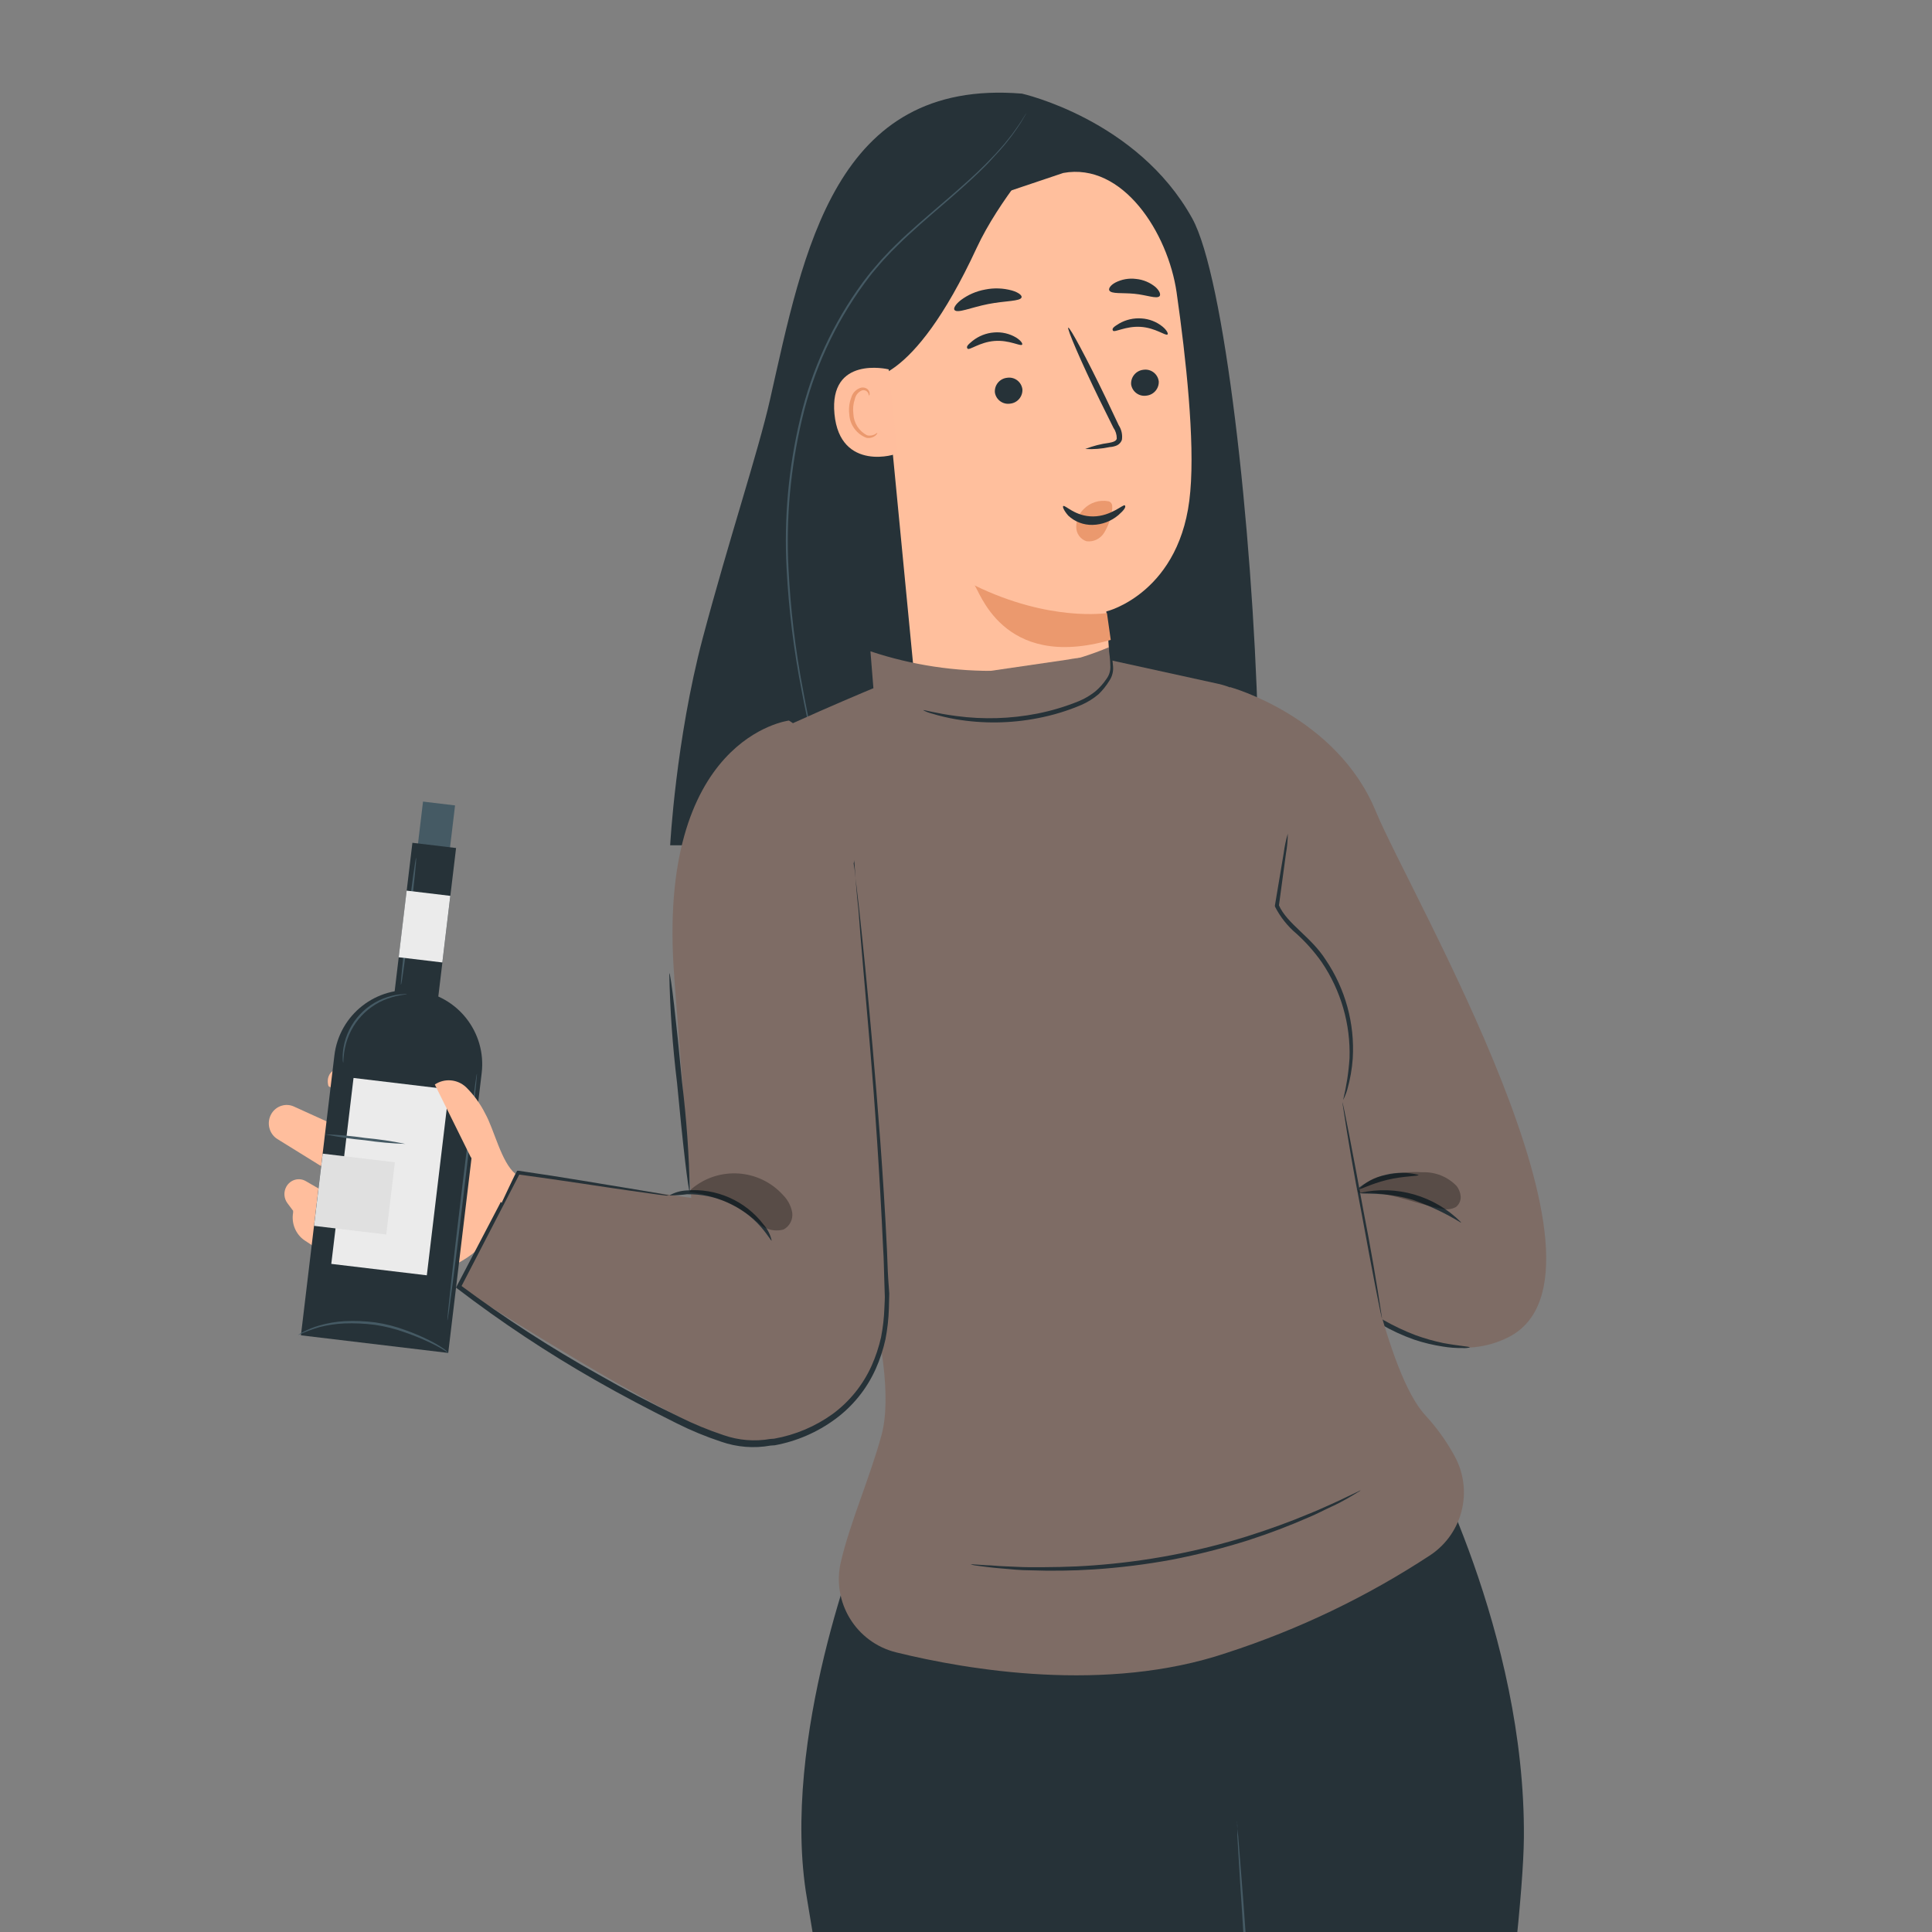 <?xml version="1.0" encoding="UTF-8"?><svg id="Ebene_1" xmlns="http://www.w3.org/2000/svg" viewBox="0 0 500 500"><rect x="0" y="0" width="500" height="500" fill="#808080" stroke="none"/><defs><style>.cls-1{fill:#ebebeb;}.cls-2{fill:#eb996e;}.cls-3{fill:#ffbf9d;}.cls-4{fill:#ffbe9d;}.cls-5{fill:#7e6c65;}.cls-6{fill:#e0e0e0;}.cls-7{fill:#455a64;}.cls-8{fill:#263238;}.cls-9{opacity:.3;}</style></defs><g id="freepik--Character--inject-44"><path class="cls-8" d="m181.85,165.2c-6.97,26.38-8.41,53.56-8.41,53.56h23.16l128.31-12.4c-.05-2.04.7-16.59.64-18.67h0c-1.43-51.25-8.66-116.15-17.02-131.2-14.18-25.59-44.05-32.26-44.05-32.26-48.49-3.99-56.51,40.76-65.21,79.24-3.08,13.57-10.6,36.09-17.42,61.73h0Z"/><path class="cls-3" d="m304.51,75.7c-2.24-15.48-13.96-33.76-29.33-30.94l-47.45,15.95c-4.68.85-1.32,8.47-.87,13.2l10.33,107.05s-6.41,4.48-8.72,3.7c-.34-.12-.71.06-.83.4-.07.19-.04.4.07.57,5.71,8.27,32.6,44.45,60.34,33.4,6.21-2.46-.65-21.98,0-29.13l-.83-18.48c-.63-9.43-.92-13.29-.9-13.2s19.6-4.84,21.73-31.07c1.17-13.15-1.08-34.24-3.54-51.44h0Z"/><path class="cls-8" d="m219.32,63.11s7.42-15.89,7.95-16.28,32.01-9.26,32.01-9.26l10.54,1.52s-11.25,12.57-17.05,25.05c-16.98,36.66-28.98,33.76-28.98,33.76l-4.47-34.79h0Z"/><path class="cls-7" d="m213.88,206.87c-.09-.35-.22-.84-.38-1.46-.33-1.28-.82-3.21-1.42-5.67-1.19-4.94-2.93-12.07-4.61-20.99-2.05-10.43-3.35-21-3.9-31.61-.69-13.03.5-26.09,3.51-38.78,2.97-12.73,8.48-24.73,16.2-35.27.92-1.22,1.82-2.41,2.78-3.51s1.86-2.23,2.86-3.24l1.46-1.55,1.48-1.46c.97-.98,1.98-1.92,2.95-2.8,3.93-3.6,7.76-6.77,11.19-9.75,3.42-2.98,6.49-5.69,9.02-8.25.65-.62,1.22-1.29,1.81-1.87s1.13-1.17,1.63-1.75l1.46-1.66,1.25-1.56c.82-.95,1.43-1.92,2.01-2.7s1.02-1.48,1.37-2.05l.81-1.28c.19-.29.3-.43.3-.43,0,0-.08.16-.25.46l-.77,1.3c-.34.58-.76,1.28-1.33,2.08s-1.18,1.75-1.98,2.73l-1.24,1.58c-.46.53-.96,1.13-1.45,1.68s-1.08,1.16-1.61,1.75-1.12,1.25-1.75,1.89c-2.53,2.57-5.57,5.32-8.99,8.31-3.42,2.98-7.23,6.16-11.14,9.78-.97.91-1.97,1.82-2.93,2.8l-1.47,1.46-1.45,1.54c-.99,1.01-1.86,2.11-2.84,3.23-.99,1.13-1.86,2.33-2.74,3.51-7.69,10.5-13.18,22.45-16.15,35.13-3,12.65-4.18,25.66-3.51,38.64.52,10.61,1.79,21.18,3.79,31.61,1.64,8.91,3.33,16.05,4.47,21,.58,2.45,1.03,4.36,1.33,5.68.15.61.24,1.15.34,1.48s.1.5.1.5c0,0-.08-.14-.17-.49h0Z"/><path class="cls-5" d="m318.3,177.81s27.73,7.56,37.81,32.29c8.97,21.65,66.6,119.53,34.31,135.95-23.32,11.85-51.35-18.55-51.35-18.55l-20.77-149.68Z"/><path class="cls-8" d="m380.37,348.72c-.62.16-1.26.21-1.89.15-1.69.02-3.38-.1-5.04-.38-2.53-.38-5.01-.98-7.44-1.79-2.95-1.04-5.79-2.34-8.49-3.91-4.88-2.83-9.41-6.21-13.51-10.08-1.79-1.48-3.39-3.17-4.76-5.04,1.88,1.28,3.66,2.7,5.32,4.26,4.23,3.62,8.76,6.88,13.54,9.73,2.65,1.5,5.4,2.8,8.24,3.88,2.34.85,4.74,1.53,7.18,2.04,4.18.78,6.86.88,6.86,1.13Z"/><path class="cls-4" d="m93.74,276.22c.9,0,21.69,8.23,21.69,8.23l11.54,9.9c2.97,4.9,3.92,10.82,2.65,16.45-1.83,10.45-6.31,14.59-17.24,18.87l-21.69-.85-11.83-7.79c-2.32-1.55-3.5-4.4-3-7.21v-.47l-1.48-1.97c-.91-1.23-1.03-2.9-.29-4.25h0c1.02-1.84,3.28-2.49,5.06-1.45l13.26,7.68h8.46l.93-2.96-12.99-5.07-17-10.53c-2.18-1.34-2.89-4.25-1.6-6.5.04-.06.07-.13.11-.19h0c1.24-1.93,3.64-2.67,5.7-1.76l15.46,7.02,15.91,5.02-3.05-5.92-19.33-11.38s-2.25-6.34,8.72-4.85Z"/><path class="cls-8" d="m299.88,98.58c.15,1.92-1.26,3.61-3.18,3.81-1.88.3-3.65-.98-3.96-2.86,0,0,0,0,0,0-.16-1.92,1.24-3.62,3.15-3.83,1.9-.3,3.68.99,3.98,2.89,0,0,0,0,0,0Z"/><path class="cls-8" d="m302.15,86.56c-.47.44-3.09-1.72-6.95-1.97s-6.8,1.56-7.17.98.3-1.03,1.59-1.83c1.75-1.01,3.77-1.48,5.8-1.33,2,.12,3.92.87,5.47,2.14,1.14.95,1.49,1.82,1.26,2.02Z"/><path class="cls-8" d="m264.59,100.65c.16,1.92-1.24,3.61-3.15,3.81-1.88.3-3.65-.98-3.96-2.86,0,0,0,0,0,0-.18-1.92,1.23-3.63,3.15-3.83,1.88-.3,3.65.98,3.95,2.87,0,.01,0,.02,0,.03Z"/><path class="cls-8" d="m264.51,89.2c-.4.5-3.28-1.26-7.13-.96-3.86.3-6.53,2.52-6.98,1.99s.15-1.06,1.31-2.02c1.59-1.26,3.52-2.02,5.55-2.17,2.01-.17,4.02.3,5.75,1.34,1.26.81,1.71,1.59,1.51,1.81Z"/><path class="cls-8" d="m280.85,116.2c1.99-.78,4.06-1.31,6.18-1.59.98-.18,1.89-.45,1.99-1.11.01-1.01-.3-2-.88-2.82l-3.53-7.13c-4.92-10.08-8.55-18.58-8.14-18.75s4.74,7.89,9.65,18.07l3.4,7.18c.72,1.11,1.02,2.44.83,3.76-.24.71-.79,1.27-1.49,1.54-.53.2-1.09.32-1.66.35-2.09.45-4.22.62-6.35.5Z"/><path class="cls-2" d="m286.48,158.66s-14.77,2.37-34.31-7.18c1.16.58,6.81,22.36,35.29,14.12l-.98-6.93Z"/><path class="cls-2" d="m286.87,129.73c-2.36-.44-4.78.33-6.45,2.06-1.22,1.21-1.9,2.86-1.89,4.58-.01,1.67,1.04,3.16,2.62,3.7,1.84.25,3.65-.62,4.61-2.21,1-1.64,1.66-3.46,1.95-5.36.13-.51.17-1.04.12-1.57,0-.52-.33-.98-.82-1.15"/><path class="cls-8" d="m275.17,130.96c.49-.35,3.11,2.74,7.77,2.69s7.79-3.26,8.17-2.85-.25,1.26-1.66,2.5c-1.87,1.59-4.24,2.49-6.69,2.54-2.33.06-4.6-.8-6.3-2.4-1.13-1.3-1.54-2.31-1.29-2.48Z"/><path class="cls-8" d="m264.38,76.95c-.28,1.06-4.18.86-8.65,1.74s-8.04,2.52-8.72,1.51c-.3-.4.25-1.44,1.64-2.52,1.86-1.4,4.03-2.34,6.33-2.75,2.29-.46,4.66-.37,6.91.25,1.71.5,2.62,1.26,2.5,1.76Z"/><path class="cls-8" d="m300.1,76.64c-.74.8-3.32-.3-6.51-.61s-5.94.1-6.5-.86c-.23-.45.21-1.29,1.5-2.01,1.66-.87,3.55-1.21,5.41-.97,1.88.18,3.65.93,5.09,2.14,1.04.98,1.35,1.9,1.01,2.31Z"/><path class="cls-4" d="m230,95.6c-.4-.13-15.48-3.53-14.04,11.55,1.44,15.07,16.28,10.54,16.26,10.08s-2.22-21.63-2.22-21.63Z"/><path class="cls-2" d="m227.05,111.98s-.25.2-.68.45c-.61.31-1.31.39-1.97.23-2.09-1.08-3.45-3.19-3.55-5.55-.16-1.29-.04-2.6.38-3.83.2-.99.87-1.82,1.79-2.22.61-.21,1.28.03,1.61.58.25.4.18.71.25.73s.3-.28.13-.91c-.13-.36-.37-.67-.68-.88-.45-.27-.98-.36-1.49-.25-1.22.35-2.17,1.3-2.52,2.52-.53,1.37-.71,2.85-.53,4.31.12,2.76,1.88,5.18,4.46,6.15.84.16,1.72-.07,2.37-.63.43-.35.43-.68.43-.71Z"/><path class="cls-8" d="m367.99,373.55s26.85,48.98,26.39,102.09c-.45,53.11-53.47,380.64-53.47,380.64l-63.67-17.37c-1.59,10.54,24.25-107.44,33.95-164.33,9.55-56.01-19.99-260.55-19.99-260.55l71.84-40.79"/><path class="cls-8" d="m223.14,396.66s-21.43,53.26-14.29,94.73c7.13,41.47,60.5,382.88,60.5,382.88l62.49-12.2-26.59-443.33-82.1-22.08Z"/><path class="cls-7" d="m320.17,471.33c.04.33.04.66,0,.98,0,.71.15,1.66.28,2.9.2,2.52.5,6.38.88,11.17.78,9.68,1.74,23.72,2.82,41.09,2.19,34.71,4.64,82.68,6.15,135.74,1.51,53.06,1.76,101.11,1.54,135.89,0,17.39-.28,31.46-.48,41.16-.13,4.81-.2,8.57-.28,11.22v2.9c.03.33.03.66,0,.98-.04-.33-.04-.66,0-.98v-55.28c0-34.79-.43-82.81-1.92-135.87-1.49-53.06-3.81-101.01-5.75-135.72-1.03-17.29-1.84-31.33-2.52-41.11-.28-4.79-.5-8.55-.66-11.17v-2.92c-.06-.32-.08-.65-.08-.98Z"/><path class="cls-5" d="m228.09,177.25s-30.1,12.43-37.81,17.44,26.67,112.8,26.67,112.8c0,0,16.46,44.44,11.19,63.9-2.97,10.94-8.12,22.54-10.51,32.77-2.49,10.42,3.89,20.9,14.29,23.47,18.53,4.56,54.3,10.64,85.48.15,18.71-6.06,36.52-14.61,52.94-25.43,8.31-5.67,10.95-16.72,6.1-25.54-2.08-3.81-4.62-7.35-7.56-10.54-10.08-10.76-17.65-51.63-19.69-62.87-.33-1.84-.38-3.72-.15-5.57,1.21-10.56,5.04-49.28-.66-68.31-4.61-15.12-14.6-33.45-20.42-43.38-2.76-4.66-7.32-7.97-12.6-9.15l-30.83-6.76c-2.69-.23-5.4-.07-8.04.45l-46.28,6.76-2.12-.2Z"/><path class="cls-5" d="m174.49,252.9c1.13,14.41,4.4,57.13,4.4,57.13l-44.79-6.61-15.34,29.59s65.02,42.04,76.18,40.82c11.16-1.22,32.17-6.73,33.98-33.72.99-14.95-4.06-74.82-6.88-105.37-1.03-10.97-1.89-18.16-1.89-18.16-2.45-22.52-15.98-30.1-15.98-30.1,0,0-34.52,4.21-29.66,66.42Z"/><path class="cls-8" d="m347.6,284.69c.86-3.56,1.42-7.19,1.66-10.84.28-8.84-2.25-17.54-7.21-24.85-1.89-2.68-4.07-5.14-6.5-7.34-2.32-1.95-4.23-4.35-5.6-7.06v-.28c.91-5.42,1.69-10.08,2.27-13.54.23-1.7.58-3.39,1.06-5.04-.01,1.74-.17,3.48-.48,5.19-.48,3.53-1.11,8.14-1.84,13.59v-.28c2.14,4.87,8.32,8.17,12.12,14.14,5.09,7.51,7.56,16.5,7.01,25.56-.19,2.71-.67,5.4-1.41,8.02-.27.94-.63,1.85-1.08,2.72Z"/><path class="cls-8" d="m177.64,308.09c7.74-.67,15.28,2.67,19.98,8.84,1.04,1.18,1.76,2.61,2.09,4.15-.14.11-.96-1.45-2.78-3.54-4.83-5.49-11.83-8.59-19.15-8.47-1.51.2-3.03.31-4.55.32,1.34-.78,2.86-1.22,4.41-1.3Z"/><path class="cls-8" d="m176.52,280.12c1.15,9.42,1.82,18.9,2.01,28.39-.38.03-1.85-12.61-3.31-28.25-1.15-9.42-1.82-18.9-2.01-28.39.38-.03,1.85,12.61,3.31,28.25Z"/><path class="cls-8" d="m352.82,313.15c1.83,9.3,3.45,18.66,4.85,28.04-.17.03-2.59-12.45-5.42-27.89-1.83-9.3-3.45-18.66-4.85-28.04.17-.03,2.59,12.45,5.42,27.89Z"/><path class="cls-8" d="m220.92,223.5c.1.65.28,1.47.35,2.5.26,2.28.64,5.49,1.11,9.58.92,8.32,2.13,20.39,3.44,35.31,1.31,14.92,2.77,32.71,3.72,52.5.13,2.52.16,5.04.33,7.56l.27,3.82-.1,3.9c-.08,2.66-.38,5.31-.88,7.92-.59,2.67-1.44,5.27-2.56,7.76-2.31,5.12-5.89,9.56-10.41,12.89-4.65,3.43-10.01,5.76-15.69,6.8l-1.06.07h0c-4.29.78-8.72.43-12.83-1.01-3.96-1.31-7.81-2.9-11.53-4.77-7.26-3.61-14.32-7.33-21.01-11.15-12.4-7.08-24.32-14.98-35.66-23.65l-.4-.3.22-.42c5.83-11.15,10.99-21.02,15.45-29.52l.16-.29.3-.02c12.33,1.78,22.06,3.52,28.75,4.58l7.67,1.3,1.97.37.67.15-.68.05-1.99-.24-7.66-1.07c-6.71-.94-16.48-2.52-28.8-4.18l.46-.24-15.34,29.62-.05-.73c11.4,8.48,23.35,16.21,35.76,23.14,6.65,3.81,13.65,7.47,21,11,3.67,1.82,7.46,3.39,11.35,4.68,3.89,1.36,8.06,1.7,12.12.99h0l.98-.07c5.48-.97,10.68-3.17,15.19-6.43,4.33-3.2,7.76-7.46,9.99-12.36,1.07-2.39,1.9-4.88,2.48-7.43.49-2.52.78-5.08.87-7.64.04-1.27.17-2.54.08-3.8l-.12-3.83c-.1-2.52-.1-5.05-.28-7.56-.9-19.77-2.16-37.6-3.41-52.45-1.25-14.85-2.39-26.9-2.98-35.34-.47-4.09-.69-7.3-.86-9.59l-.18-2.51c-.05-.28-.07-.57-.06-.85-.02.33-.07.65-.16.97Z"/><path class="cls-8" d="m378.07,316.41c-3.93-2.4-8.11-4.38-12.45-5.9-7.31-2.19-13.64-1.34-13.66-1.79,9.43-2.13,19.29.72,26.12,7.56v.13Z"/><path class="cls-8" d="m367.13,304.06c0,.4-3.78.23-8.14,1.29s-7.56,2.87-7.86,2.52c4.4-3.8,10.37-5.22,16.01-3.81Z"/><g class="cls-9"><path d="m178.35,308.52c6.59.69,12.8,3.42,17.76,7.81,1.71,1.82,4.3,2.54,6.7,1.85,1.57-.85,2.45-2.58,2.22-4.35-.3-1.71-1.12-3.28-2.34-4.51-6.18-6.88-16.73-7.58-23.77-1.58"/></g><g class="cls-9"><path d="m351.91,308.77c7.16-.73,14.02,2.75,21.1,4.01,1.26.36,2.62.22,3.78-.4.82-.65,1.28-1.65,1.24-2.7-.08-1.04-.47-2.02-1.13-2.82-2.28-2.33-5.44-3.59-8.7-3.48-3.3-.18-6.61.1-9.83.83-2.76.36-5.27,1.82-6.93,4.06"/></g><path class="cls-5" d="m226.83,187.94l-1.56-19.38c10.76,3.58,22.06,5.29,33.4,5.04,9.74-.25,19.35-2.32,28.33-6.1l5.65,27.2-16.74,25.33-14.7,6.81-25.86-4.01-8.52-34.89Z"/><path class="cls-8" d="m287,167.45c.34.72.57,1.48.68,2.27.2.91.33,1.84.38,2.77.11,1.3-.23,2.6-.96,3.68-.78,1.28-1.72,2.46-2.8,3.5-1.33,1.13-2.82,2.05-4.41,2.75-3.61,1.54-7.38,2.69-11.24,3.43-7.01,1.38-14.21,1.48-21.25.3-2.12-.37-4.22-.86-6.28-1.49-.76-.19-1.5-.48-2.19-.86,0-.2,3.25.83,8.6,1.51,6.95.93,14.01.72,20.9-.63,3.71-.73,7.34-1.82,10.84-3.25,1.52-.64,2.95-1.49,4.23-2.52,1.09-.93,2.05-2.01,2.85-3.2.69-.92,1.05-2.05,1.01-3.2-.01-.91-.07-1.82-.18-2.72-.13-.77-.19-1.56-.18-2.34Z"/><path class="cls-8" d="m352.21,385.65c-.27.23-.56.43-.88.58l-2.52,1.51c-1.16.66-2.52,1.41-4.31,2.22s-3.6,1.81-5.8,2.72c-5.1,2.24-10.31,4.21-15.6,5.92-6.49,2.06-13.1,3.74-19.79,5.04-6.67,1.23-13.4,2.07-20.17,2.52-5.56.36-11.12.43-16.69.23-2.37,0-4.51-.25-6.4-.4s-3.48-.3-4.81-.48l-3.02-.4-1.03-.23c.35-.06.71-.06,1.06,0l3.05.2c1.31,0,2.92.23,4.81.28s4.01.23,6.38.23c4.71,0,10.36,0,16.59-.48,13.52-.99,26.89-3.52,39.83-7.56,5.95-1.89,11.22-3.83,15.58-5.67,2.19-.86,4.13-1.76,5.85-2.52,1.71-.76,3.18-1.46,4.36-2.04l2.77-1.31c.24-.14.49-.26.76-.35Z"/><g id="freepik--Bottle--inject-105"><rect class="cls-7" x="102.52" y="213.6" width="19.83" height="8.35" transform="translate(-117.14 303.57) rotate(-83.18)"/><path class="cls-8" d="m77.88,345.58l8.66-72.43c1.26-10.53,10.81-18.04,21.34-16.78h0c10.53,1.26,18.04,10.81,16.78,21.34h0l-8.66,72.43-38.12-4.56Z"/><rect class="cls-8" x="78.16" y="243.45" width="61.16" height="11.38" transform="translate(-151.54 327.54) rotate(-83.18)"/><rect class="cls-1" x="76.74" y="292.04" width="48.46" height="24.9" transform="translate(-213.35 368.61) rotate(-83.18)"/><path class="cls-7" d="m116.01,350.14s-.46-.34-1.35-.88c-1.25-.75-2.55-1.43-3.88-2.03-1.97-.92-3.98-1.73-6.03-2.43-2.49-.9-5.07-1.54-7.68-1.93-2.64-.34-5.31-.47-7.97-.37-2.16.1-4.3.42-6.39.95-1.92.56-3.79,1.26-5.61,2.09.42-.34.89-.63,1.38-.85,1.31-.68,2.69-1.23,4.11-1.64,2.13-.62,4.32-1,6.53-1.13,2.68-.14,5.37-.03,8.04.32,2.66.39,5.26,1.06,7.78,2,2.06.73,4.07,1.58,6.03,2.56,1.33.64,2.61,1.39,3.82,2.22.47.3.89.68,1.23,1.12Z"/><path class="cls-7" d="m123.42,277.88c.17.02-1.42,14.33-3.52,31.96-2.11,17.63-3.94,31.91-4.11,31.89s1.42-14.33,3.52-31.96c2.11-17.63,3.95-31.91,4.11-31.89Z"/><path class="cls-7" d="m105.37,257.28c-.01.1-1.52.1-3.86.78-6.21,1.74-10.93,6.8-12.22,13.12-.5,2.38-.39,3.91-.47,3.91-.1-.34-.14-.7-.13-1.06-.03-.98.04-1.96.21-2.93,1.13-6.57,6.05-11.83,12.53-13.39.95-.24,1.92-.38,2.89-.42.34-.06.7-.06,1.04,0Z"/><path class="cls-7" d="m103.76,254.84c-.16-.02.59-7.39,1.67-16.45,1.08-9.07,2.1-16.4,2.26-16.38s-.59,7.39-1.67,16.45c-1.08,9.07-2.04,16.41-2.26,16.38Z"/><rect class="cls-1" x="101.18" y="234.08" width="17.36" height="11.38" transform="translate(-141.26 320.4) rotate(-83.18)"/><path class="cls-7" d="m104.89,296.04c-3.5-.12-6.99-.43-10.45-.95-3.49-.31-6.95-.83-10.38-1.54,3.5.12,6.99.44,10.45.95,3.48.32,6.95.83,10.38,1.54Z"/><rect class="cls-6" x="82.32" y="299.59" width="18.82" height="18.82" transform="translate(-225.97 363.41) rotate(-83.18)"/></g><path class="cls-4" d="m133.37,303.78c-3.64-3-5.48-11.46-7.79-15.57-1.27-2.55-2.95-4.86-4.98-6.86-2.21-2.07-5.55-2.36-8.07-.68l9.24,18.68,8.04,11.97,3.55-7.54Z"/></g></svg>